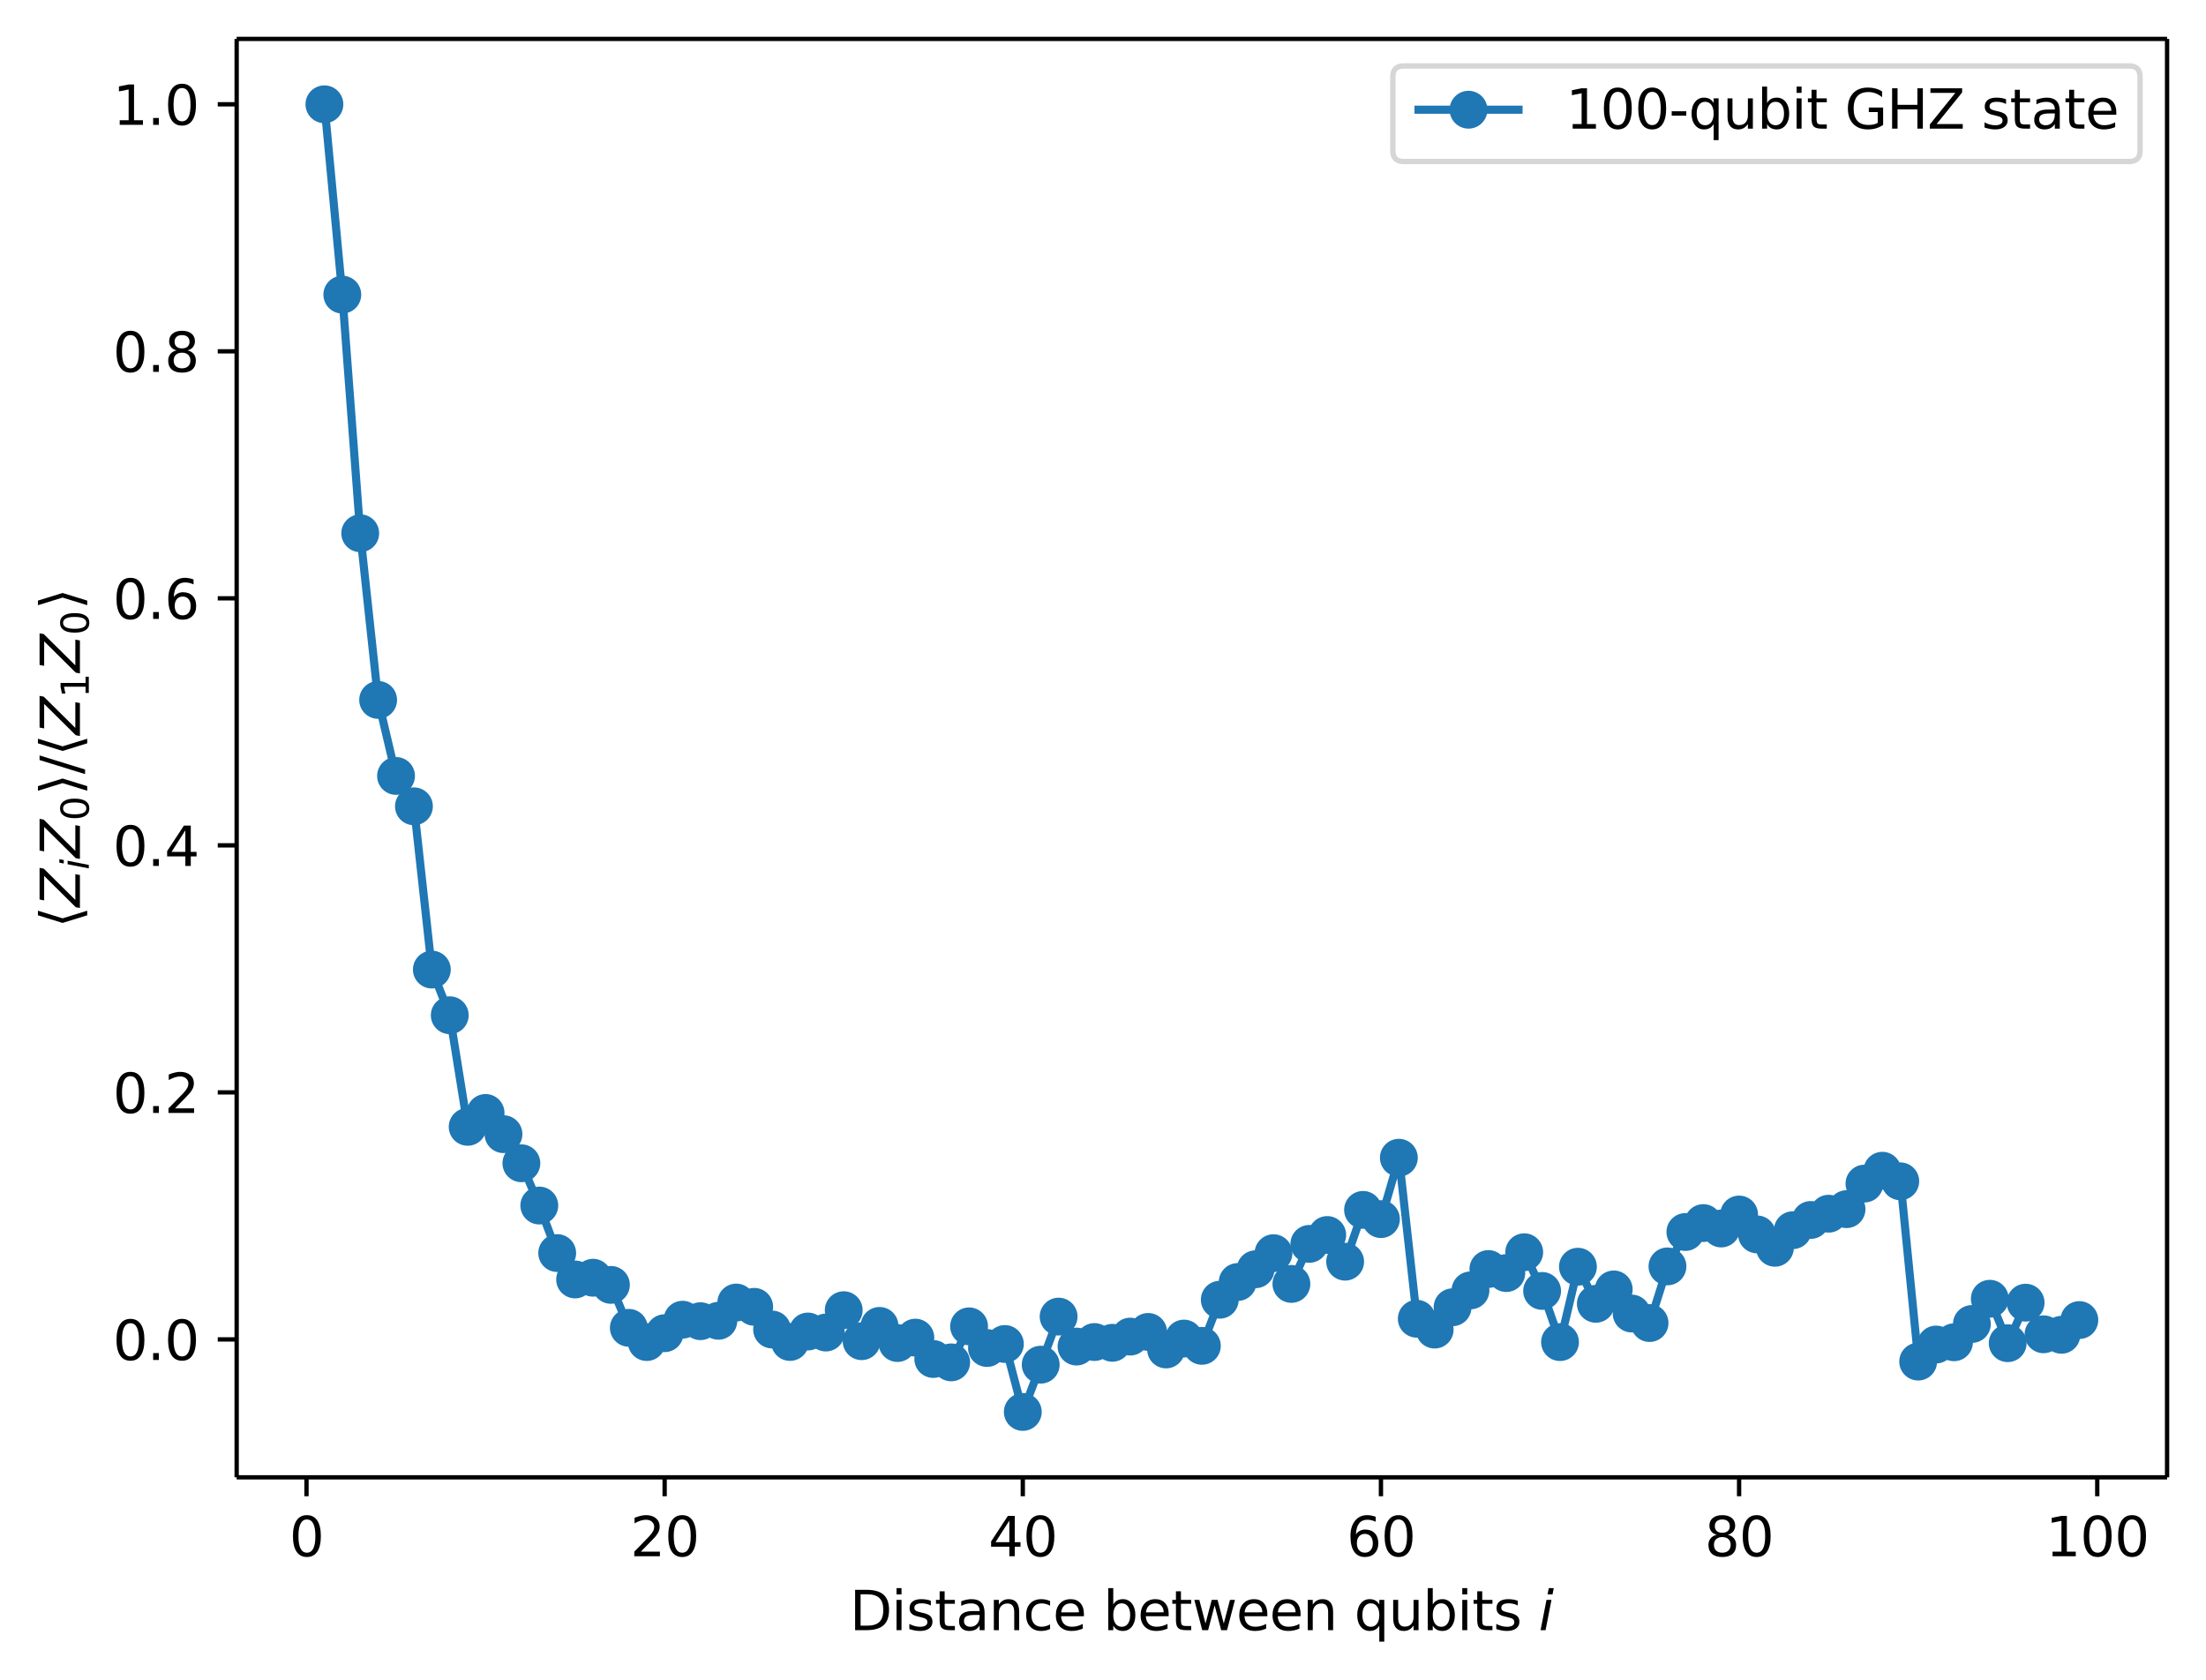 <?xml version="1.0" encoding="UTF-8"?><!DOCTYPE svg  PUBLIC '-//W3C//DTD SVG 1.1//EN'  'http://www.w3.org/Graphics/SVG/1.1/DTD/svg11.dtd'><svg width="408.1pt" height="310.89pt" version="1.1" viewBox="0 0 408.1 310.89" xmlns="http://www.w3.org/2000/svg" xmlns:xlink="http://www.w3.org/1999/xlink"><defs><style type="text/css">*{stroke-linejoin: round; stroke-linecap: butt}</style></defs><path d="m0 310.89h408.1v-310.89h-408.1z" fill="#ffffff"/><path d="m43.781 273.31h357.12v-266.11h-357.12z" fill="#ffffff"/><defs><path id="74202237dc5" d="m0 0v3.5" stroke="#000000" stroke-width=".8"/></defs><use x="56.701" y="273.312" stroke="#000000" stroke-width=".8" xlink:href="#74202237dc5"/><g transform="translate(53.52 287.91) scale(.1 -.1)"><defs><path id="DejaVuSans-30" transform="scale(.016)" d="m2034 4250q-487 0-733-480-245-479-245-1442 0-959 245-1439 246-480 733-480 491 0 736 480 246 480 246 1439 0 963-246 1442-245 480-736 480zm0 500q785 0 1199-621 414-620 414-1801 0-1178-414-1799-414-620-1199-620-784 0-1198 620-414 621-414 1799 0 1181 414 1801 414 621 1198 621z"/></defs><use xlink:href="#DejaVuSans-30"/></g><use x="122.957" y="273.312" stroke="#000000" stroke-width=".8" xlink:href="#74202237dc5"/><g transform="translate(116.59 287.91) scale(.1 -.1)"><defs><path id="DejaVuSans-32" transform="scale(.016)" d="m1228 531h2203v-531h-2962v531q359 372 979 998 621 627 780 809 303 340 423 576 121 236 121 464 0 372-261 606-261 235-680 235-297 0-627-103-329-103-704-313v638q381 153 712 231 332 78 607 78 725 0 1156-363 431-362 431-968 0-288-108-546-107-257-392-607-78-91-497-524-418-433-1181-1211z"/></defs><use xlink:href="#DejaVuSans-32"/><use transform="translate(63.623)" xlink:href="#DejaVuSans-30"/></g><use x="189.213" y="273.312" stroke="#000000" stroke-width=".8" xlink:href="#74202237dc5"/><g transform="translate(182.85 287.91) scale(.1 -.1)"><defs><path id="DejaVuSans-34" transform="scale(.016)" d="m2419 4116-1594-2491h1594v2491zm-166 550h794v-3041h666v-525h-666v-1100h-628v1100h-2106v609l1940 2957z"/></defs><use xlink:href="#DejaVuSans-34"/><use transform="translate(63.623)" xlink:href="#DejaVuSans-30"/></g><use x="255.469" y="273.312" stroke="#000000" stroke-width=".8" xlink:href="#74202237dc5"/><g transform="translate(249.11 287.91) scale(.1 -.1)"><defs><path id="DejaVuSans-36" transform="scale(.016)" d="m2113 2584q-425 0-674-291-248-290-248-796 0-503 248-796 249-292 674-292t673 292q248 293 248 796 0 506-248 796-248 291-673 291zm1253 1979v-575q-238 112-480 171-242 60-480 60-625 0-955-422-329-422-376-1275 184 272 462 417 279 145 613 145 703 0 1111-427 408-426 408-1160 0-719-425-1154-425-434-1131-434-810 0-1238 620-428 621-428 1799 0 1106 525 1764t1409 658q238 0 480-47t505-140z"/></defs><use xlink:href="#DejaVuSans-36"/><use transform="translate(63.623)" xlink:href="#DejaVuSans-30"/></g><use x="321.725" y="273.312" stroke="#000000" stroke-width=".8" xlink:href="#74202237dc5"/><g transform="translate(315.36 287.91) scale(.1 -.1)"><defs><path id="DejaVuSans-38" transform="scale(.016)" d="m2034 2216q-450 0-708-241-257-241-257-662 0-422 257-663 258-241 708-241t709 242q260 243 260 662 0 421-258 662-257 241-711 241zm-631 268q-406 100-633 378-226 279-226 679 0 559 398 884 399 325 1092 325 697 0 1094-325t397-884q0-400-227-679-226-278-629-378 456-106 710-416 255-309 255-755 0-679-414-1042-414-362-1186-362-771 0-1186 362-414 363-414 1042 0 446 256 755 257 310 713 416zm-231 997q0-362 226-565 227-203 636-203 407 0 636 203 230 203 230 565 0 363-230 566-229 203-636 203-409 0-636-203-226-203-226-566z"/></defs><use xlink:href="#DejaVuSans-38"/><use transform="translate(63.623)" xlink:href="#DejaVuSans-30"/></g><use x="387.981" y="273.312" stroke="#000000" stroke-width=".8" xlink:href="#74202237dc5"/><g transform="translate(378.44 287.91) scale(.1 -.1)"><defs><path id="DejaVuSans-31" transform="scale(.016)" d="m794 531h1031v3560l-1122-225v575l1116 225h631v-4135h1031v-531h-2687v531z"/></defs><use xlink:href="#DejaVuSans-31"/><use transform="translate(63.623)" xlink:href="#DejaVuSans-30"/><use transform="translate(127.25)" xlink:href="#DejaVuSans-30"/></g><g transform="translate(157.19 301.59) scale(.1 -.1)"><defs><path id="DejaVuSans-44" transform="scale(.016)" d="m1259 4147v-3628h763q966 0 1414 437 448 438 448 1382 0 937-448 1373t-1414 436h-763zm-631 519h1297q1356 0 1990-564 635-564 635-1764 0-1207-638-1773-637-565-1987-565h-1297v4666z"/><path id="DejaVuSans-69" transform="scale(.016)" d="m603 3500h575v-3500h-575v3500zm0 1363h575v-729h-575v729z"/><path id="DejaVuSans-73" transform="scale(.016)" d="m2834 3397v-544q-243 125-506 187-262 63-544 63-428 0-642-131t-214-394q0-200 153-314t616-217l197-44q612-131 870-370t258-667q0-488-386-773-386-284-1061-284-281 0-586 55t-642 164v594q319-166 628-249 309-82 613-82 406 0 624 139 219 139 219 392 0 234-158 359-157 125-692 241l-200 47q-534 112-772 345-237 233-237 639 0 494 350 762 350 269 994 269 318 0 599-47 282-46 519-140z"/><path id="DejaVuSans-74" transform="scale(.016)" d="m1172 4494v-994h1184v-447h-1184v-1900q0-428 117-550t477-122h590v-481h-590q-666 0-919 248-253 249-253 905v1900h-422v447h422v994h578z"/><path id="DejaVuSans-61" transform="scale(.016)" d="m2194 1759q-697 0-966-159t-269-544q0-306 202-486 202-179 548-179 479 0 768 339t289 901v128h-572zm1147 238v-1997h-575v531q-197-318-491-470t-719-152q-537 0-855 302-317 302-317 808 0 590 395 890 396 300 1180 300h807v57q0 397-261 614t-733 217q-300 0-585-72-284-72-546-216v532q315 122 612 182 297 61 578 61 760 0 1135-394 375-393 375-1193z"/><path id="DejaVuSans-6e" transform="scale(.016)" d="m3513 2113v-2113h-575v2094q0 497-194 743-194 247-581 247-466 0-735-297-269-296-269-809v-1978h-578v3500h578v-544q207 316 486 472 280 156 646 156 603 0 912-373 310-373 310-1098z"/><path id="DejaVuSans-63" transform="scale(.016)" d="m3122 3366v-538q-244 135-489 202t-495 67q-560 0-870-355-309-354-309-995t309-996q310-354 870-354 250 0 495 67t489 202v-532q-241-112-499-168-257-57-548-57-791 0-1257 497-465 497-465 1341 0 856 470 1346 471 491 1290 491 265 0 518-55 253-54 491-163z"/><path id="DejaVuSans-65" transform="scale(.016)" d="m3597 1894v-281h-2644q38-594 358-905t892-311q331 0 642 81t618 244v-544q-310-131-635-200t-659-69q-838 0-1327 487-489 488-489 1320 0 859 464 1363 464 505 1252 505 706 0 1117-455 411-454 411-1235zm-575 169q-6 471-264 752-258 282-683 282-481 0-770-272t-333-766l2050 4z"/><path id="DejaVuSans-62" transform="scale(.016)" d="m3116 1747q0 634-261 995t-717 361q-457 0-718-361t-261-995 261-995 718-361q456 0 717 361t261 995zm-1957 1222q182 312 458 463 277 152 661 152 638 0 1036-506 399-506 399-1331t-399-1332q-398-506-1036-506-384 0-661 152-276 152-458 464v-525h-578v4863h578v-1894z"/><path id="DejaVuSans-77" transform="scale(.016)" d="m269 3500h575l719-2731 715 2731h678l719-2731 716 2731h575l-916-3500h-678l-753 2869-756-2869h-679l-915 3500z"/><path id="DejaVuSans-71" transform="scale(.016)" d="m947 1747q0-634 261-995t717-361 718 361q263 361 263 995t-263 995q-262 361-718 361t-717-361-261-995zm1959-1222q-181-312-458-464-276-152-664-152-634 0-1033 506-398 507-398 1332t398 1331q399 506 1033 506 388 0 664-152 277-151 458-463v531h575v-4831h-575v1856z"/><path id="DejaVuSans-75" transform="scale(.016)" d="m544 1381v2119h575v-2097q0-497 193-746 194-248 582-248 465 0 735 297 271 297 271 810v1984h575v-3500h-575v538q-209-319-486-474-276-155-642-155-603 0-916 375-312 375-312 1097zm1447 2203z"/><path id="DejaVuSans-Oblique-69" transform="scale(.016)" d="m1172 4863h575l-141-729h-575l141 729zm-263-1363h575l-684-3500h-575l684 3500z"/></defs><use transform="translate(0 .016)" xlink:href="#DejaVuSans-44"/><use transform="translate(77.002 .016)" xlink:href="#DejaVuSans-69"/><use transform="translate(104.79 .016)" xlink:href="#DejaVuSans-73"/><use transform="translate(156.88 .016)" xlink:href="#DejaVuSans-74"/><use transform="translate(196.09 .016)" xlink:href="#DejaVuSans-61"/><use transform="translate(257.37 .016)" xlink:href="#DejaVuSans-6e"/><use transform="translate(320.75 .016)" xlink:href="#DejaVuSans-63"/><use transform="translate(375.73 .016)" xlink:href="#DejaVuSans-65"/><use transform="translate(437.26 .016)" xlink:href="#DejaVuSans-20"/><use transform="translate(469.04 .016)" xlink:href="#DejaVuSans-62"/><use transform="translate(532.52 .016)" xlink:href="#DejaVuSans-65"/><use transform="translate(594.04 .016)" xlink:href="#DejaVuSans-74"/><use transform="translate(633.25 .016)" xlink:href="#DejaVuSans-77"/><use transform="translate(715.04 .016)" xlink:href="#DejaVuSans-65"/><use transform="translate(776.56 .016)" xlink:href="#DejaVuSans-65"/><use transform="translate(838.09 .016)" xlink:href="#DejaVuSans-6e"/><use transform="translate(901.46 .016)" xlink:href="#DejaVuSans-20"/><use transform="translate(933.25 .016)" xlink:href="#DejaVuSans-71"/><use transform="translate(996.73 .016)" xlink:href="#DejaVuSans-75"/><use transform="translate(1060.1 .016)" xlink:href="#DejaVuSans-62"/><use transform="translate(1123.6 .016)" xlink:href="#DejaVuSans-69"/><use transform="translate(1151.4 .016)" xlink:href="#DejaVuSans-74"/><use transform="translate(1190.6 .016)" xlink:href="#DejaVuSans-73"/><use transform="translate(1242.7 .016)" xlink:href="#DejaVuSans-20"/><use transform="translate(1274.5 .016)" xlink:href="#DejaVuSans-Oblique-69"/></g><defs><path id="a2b1e3c4c59" d="m0 0h-3.5" stroke="#000000" stroke-width=".8"/></defs><use x="43.781" y="247.797" stroke="#000000" stroke-width=".8" xlink:href="#a2b1e3c4c59"/><g transform="translate(20.878 251.6) scale(.1 -.1)"><defs><path id="DejaVuSans-2e" transform="scale(.016)" d="m684 794h660v-794h-660v794z"/></defs><use xlink:href="#DejaVuSans-30"/><use transform="translate(63.623)" xlink:href="#DejaVuSans-2e"/><use transform="translate(95.41)" xlink:href="#DejaVuSans-30"/></g><use x="43.781" y="202.097" stroke="#000000" stroke-width=".8" xlink:href="#a2b1e3c4c59"/><g transform="translate(20.878 205.9) scale(.1 -.1)"><use xlink:href="#DejaVuSans-30"/><use transform="translate(63.623)" xlink:href="#DejaVuSans-2e"/><use transform="translate(95.41)" xlink:href="#DejaVuSans-32"/></g><use x="43.781" y="156.397" stroke="#000000" stroke-width=".8" xlink:href="#a2b1e3c4c59"/><g transform="translate(20.878 160.2) scale(.1 -.1)"><use xlink:href="#DejaVuSans-30"/><use transform="translate(63.623)" xlink:href="#DejaVuSans-2e"/><use transform="translate(95.41)" xlink:href="#DejaVuSans-34"/></g><use x="43.781" y="110.696" stroke="#000000" stroke-width=".8" xlink:href="#a2b1e3c4c59"/><g transform="translate(20.878 114.5) scale(.1 -.1)"><use xlink:href="#DejaVuSans-30"/><use transform="translate(63.623)" xlink:href="#DejaVuSans-2e"/><use transform="translate(95.41)" xlink:href="#DejaVuSans-36"/></g><use x="43.781" y="64.996" stroke="#000000" stroke-width=".8" xlink:href="#a2b1e3c4c59"/><g transform="translate(20.878 68.795) scale(.1 -.1)"><use xlink:href="#DejaVuSans-30"/><use transform="translate(63.623)" xlink:href="#DejaVuSans-2e"/><use transform="translate(95.41)" xlink:href="#DejaVuSans-38"/></g><use x="43.781" y="19.296" stroke="#000000" stroke-width=".8" xlink:href="#a2b1e3c4c59"/><g transform="translate(20.878 23.095) scale(.1 -.1)"><use xlink:href="#DejaVuSans-31"/><use transform="translate(63.623)" xlink:href="#DejaVuSans-2e"/><use transform="translate(95.41)" xlink:href="#DejaVuSans-30"/></g><g transform="translate(14.798 171.66) rotate(-90) scale(.1 -.1)"><defs><path id="DejaVuSans-27e8" transform="scale(.016)" d="m572 2006 881 2850h531l-881-2850 881-2850h-531l-881 2850z"/><path id="DejaVuSans-Oblique-5a" transform="scale(.016)" d="m838 4666h3662l-91-482-3615-3653h2975l-100-531h-3810l91 481 3616 3653h-2828l100 532z"/><path id="DejaVuSans-27e9" transform="scale(.016)" d="m1925 2006-881-2850h-531l881 2850-881 2850h531l881-2850z"/><path id="DejaVuSans-2f" transform="scale(.016)" d="m1625 4666h531l-1625-5260h-531l1625 5260z"/></defs><use transform="translate(0 .125)" xlink:href="#DejaVuSans-27e8"/><use transform="translate(39.014 .125)" xlink:href="#DejaVuSans-Oblique-5a"/><use transform="translate(107.52 -16.281) scale(.7)" xlink:href="#DejaVuSans-Oblique-69"/><use transform="translate(129.7 .125)" xlink:href="#DejaVuSans-Oblique-5a"/><use transform="translate(198.21 -16.281) scale(.7)" xlink:href="#DejaVuSans-30"/><use transform="translate(245.48 .125)" xlink:href="#DejaVuSans-27e9"/><use transform="translate(284.49 .125)" xlink:href="#DejaVuSans-2f"/><use transform="translate(318.18 .125)" xlink:href="#DejaVuSans-27e8"/><use transform="translate(357.2 .125)" xlink:href="#DejaVuSans-Oblique-5a"/><use transform="translate(425.7 -16.281) scale(.7)" xlink:href="#DejaVuSans-31"/><use transform="translate(472.97 .125)" xlink:href="#DejaVuSans-Oblique-5a"/><use transform="translate(541.48 -16.281) scale(.7)" xlink:href="#DejaVuSans-30"/><use transform="translate(588.75 .125)" xlink:href="#DejaVuSans-27e9"/></g><path d="m60.014 19.296 3.313 35.213 3.313 44.145 3.313 30.837 3.313 14.062 3.313 5.621 3.313 30.201 3.313 8.452 3.313 20.642 3.313-2.566 3.313 3.922 3.313 5.385 3.313 7.82 3.313 8.793 3.313 4.883 3.313-0.32 3.313 1.324 3.313 7.947 3.313 2.63 3.313-1.64 3.313-2.494 3.313 0.273 3.313-0.076 3.313-3.373 3.313 0.791 3.313 4.196 3.313 2.308 3.313-1.937 3.313 0.191 3.313-4.135 3.313 5.734 3.313-2.827 3.313 3.167 3.313-0.998 3.313 3.952 3.313 0.626 3.313-6.663 3.313 4.005 3.313-0.741 3.313 12.57 3.313-8.745 3.313-8.891 3.313 5.544 3.313-0.841 3.313 0.143 3.313-1.149 3.313-0.862 3.313 3.24 3.313-2.014 3.313 1.346 3.313-8.53 3.313-3.276 3.313-2.363 3.313-2.972 3.313 5.686 3.313-7.407 3.313-1.642 3.313 4.935 3.313-9.584 3.313 1.71 3.313-11.356 3.313 29.788 3.313 2.005 3.313-4.131 3.313-3.122 3.313-3.953 3.313 0.75 3.313-3.853 3.313 7.159 3.313 9.466 3.313-13.947 3.313 6.862 3.313-2.662 3.313 4.458 3.313 1.764 3.313-10.48 3.313-6.365 3.313-1.651 3.313 1.004 3.313-2.586 3.313 3.676 3.313 2.475 3.313-3.253 3.313-1.89 3.313-1.159 3.313-0.843 3.313-4.728 3.313-2.379 3.313 1.956 3.313 33.352 3.313-3.157 3.313-0.417 3.313-3.384 3.313-4.666 3.313 8.217 3.313-7.494 3.313 5.85 3.313 0.093 3.313-2.724" clip-path="url(#893fe9f7941)" fill="none" stroke="#1f77b4" stroke-linecap="square" stroke-width="1.5"/><defs><path id="c8b4cf7db5a" d="m0 3c0.796 0 1.559-0.316 2.121-0.879 0.563-0.563 0.879-1.326 0.879-2.121s-0.316-1.559-0.879-2.121c-0.563-0.563-1.326-0.879-2.121-0.879s-1.559 0.316-2.121 0.879c-0.563 0.563-0.879 1.326-0.879 2.121s0.316 1.559 0.879 2.121c0.563 0.563 1.326 0.879 2.121 0.879z" stroke="#1f77b4"/></defs><g clip-path="url(#893fe9f7941)" fill="#1f77b4" stroke="#1f77b4"><use x="60.014" y="19.296" xlink:href="#c8b4cf7db5a"/><use x="63.327" y="54.509" xlink:href="#c8b4cf7db5a"/><use x="66.64" y="98.654" xlink:href="#c8b4cf7db5a"/><use x="69.952" y="129.491" xlink:href="#c8b4cf7db5a"/><use x="73.265" y="143.553" xlink:href="#c8b4cf7db5a"/><use x="76.578" y="149.174" xlink:href="#c8b4cf7db5a"/><use x="79.891" y="179.375" xlink:href="#c8b4cf7db5a"/><use x="83.204" y="187.827" xlink:href="#c8b4cf7db5a"/><use x="86.516" y="208.469" xlink:href="#c8b4cf7db5a"/><use x="89.829" y="205.903" xlink:href="#c8b4cf7db5a"/><use x="93.142" y="209.825" xlink:href="#c8b4cf7db5a"/><use x="96.455" y="215.21" xlink:href="#c8b4cf7db5a"/><use x="99.768" y="223.03" xlink:href="#c8b4cf7db5a"/><use x="103.08" y="231.824" xlink:href="#c8b4cf7db5a"/><use x="106.393" y="236.707" xlink:href="#c8b4cf7db5a"/><use x="109.706" y="236.386" xlink:href="#c8b4cf7db5a"/><use x="113.019" y="237.71" xlink:href="#c8b4cf7db5a"/><use x="116.332" y="245.657" xlink:href="#c8b4cf7db5a"/><use x="119.644" y="248.287" xlink:href="#c8b4cf7db5a"/><use x="122.957" y="246.647" xlink:href="#c8b4cf7db5a"/><use x="126.27" y="244.153" xlink:href="#c8b4cf7db5a"/><use x="129.583" y="244.426" xlink:href="#c8b4cf7db5a"/><use x="132.896" y="244.35" xlink:href="#c8b4cf7db5a"/><use x="136.208" y="240.977" xlink:href="#c8b4cf7db5a"/><use x="139.521" y="241.769" xlink:href="#c8b4cf7db5a"/><use x="142.834" y="245.965" xlink:href="#c8b4cf7db5a"/><use x="146.147" y="248.273" xlink:href="#c8b4cf7db5a"/><use x="149.46" y="246.336" xlink:href="#c8b4cf7db5a"/><use x="152.772" y="246.527" xlink:href="#c8b4cf7db5a"/><use x="156.085" y="242.392" xlink:href="#c8b4cf7db5a"/><use x="159.398" y="248.125" xlink:href="#c8b4cf7db5a"/><use x="162.711" y="245.299" xlink:href="#c8b4cf7db5a"/><use x="166.024" y="248.466" xlink:href="#c8b4cf7db5a"/><use x="169.336" y="247.468" xlink:href="#c8b4cf7db5a"/><use x="172.649" y="251.42" xlink:href="#c8b4cf7db5a"/><use x="175.962" y="252.046" xlink:href="#c8b4cf7db5a"/><use x="179.275" y="245.383" xlink:href="#c8b4cf7db5a"/><use x="182.588" y="249.388" xlink:href="#c8b4cf7db5a"/><use x="185.9" y="248.646" xlink:href="#c8b4cf7db5a"/><use x="189.213" y="261.216" xlink:href="#c8b4cf7db5a"/><use x="192.526" y="252.471" xlink:href="#c8b4cf7db5a"/><use x="195.839" y="243.579" xlink:href="#c8b4cf7db5a"/><use x="199.152" y="249.123" xlink:href="#c8b4cf7db5a"/><use x="202.464" y="248.282" xlink:href="#c8b4cf7db5a"/><use x="205.777" y="248.425" xlink:href="#c8b4cf7db5a"/><use x="209.09" y="247.276" xlink:href="#c8b4cf7db5a"/><use x="212.403" y="246.414" xlink:href="#c8b4cf7db5a"/><use x="215.716" y="249.654" xlink:href="#c8b4cf7db5a"/><use x="219.028" y="247.64" xlink:href="#c8b4cf7db5a"/><use x="222.341" y="248.986" xlink:href="#c8b4cf7db5a"/><use x="225.654" y="240.456" xlink:href="#c8b4cf7db5a"/><use x="228.967" y="237.179" xlink:href="#c8b4cf7db5a"/><use x="232.28" y="234.816" xlink:href="#c8b4cf7db5a"/><use x="235.592" y="231.845" xlink:href="#c8b4cf7db5a"/><use x="238.905" y="237.531" xlink:href="#c8b4cf7db5a"/><use x="242.218" y="230.124" xlink:href="#c8b4cf7db5a"/><use x="245.531" y="228.482" xlink:href="#c8b4cf7db5a"/><use x="248.844" y="233.418" xlink:href="#c8b4cf7db5a"/><use x="252.156" y="223.834" xlink:href="#c8b4cf7db5a"/><use x="255.469" y="225.543" xlink:href="#c8b4cf7db5a"/><use x="258.782" y="214.187" xlink:href="#c8b4cf7db5a"/><use x="262.095" y="243.975" xlink:href="#c8b4cf7db5a"/><use x="265.408" y="245.981" xlink:href="#c8b4cf7db5a"/><use x="268.72" y="241.85" xlink:href="#c8b4cf7db5a"/><use x="272.033" y="238.728" xlink:href="#c8b4cf7db5a"/><use x="275.346" y="234.774" xlink:href="#c8b4cf7db5a"/><use x="278.659" y="235.524" xlink:href="#c8b4cf7db5a"/><use x="281.972" y="231.671" xlink:href="#c8b4cf7db5a"/><use x="285.284" y="238.83" xlink:href="#c8b4cf7db5a"/><use x="288.597" y="248.296" xlink:href="#c8b4cf7db5a"/><use x="291.91" y="234.349" xlink:href="#c8b4cf7db5a"/><use x="295.223" y="241.211" xlink:href="#c8b4cf7db5a"/><use x="298.536" y="238.549" xlink:href="#c8b4cf7db5a"/><use x="301.848" y="243.007" xlink:href="#c8b4cf7db5a"/><use x="305.161" y="244.771" xlink:href="#c8b4cf7db5a"/><use x="308.474" y="234.29" xlink:href="#c8b4cf7db5a"/><use x="311.787" y="227.925" xlink:href="#c8b4cf7db5a"/><use x="315.1" y="226.274" xlink:href="#c8b4cf7db5a"/><use x="318.412" y="227.278" xlink:href="#c8b4cf7db5a"/><use x="321.725" y="224.692" xlink:href="#c8b4cf7db5a"/><use x="325.038" y="228.368" xlink:href="#c8b4cf7db5a"/><use x="328.351" y="230.844" xlink:href="#c8b4cf7db5a"/><use x="331.664" y="227.591" xlink:href="#c8b4cf7db5a"/><use x="334.976" y="225.701" xlink:href="#c8b4cf7db5a"/><use x="338.289" y="224.542" xlink:href="#c8b4cf7db5a"/><use x="341.602" y="223.699" xlink:href="#c8b4cf7db5a"/><use x="344.915" y="218.971" xlink:href="#c8b4cf7db5a"/><use x="348.228" y="216.592" xlink:href="#c8b4cf7db5a"/><use x="351.541" y="218.548" xlink:href="#c8b4cf7db5a"/><use x="354.853" y="251.901" xlink:href="#c8b4cf7db5a"/><use x="358.166" y="248.744" xlink:href="#c8b4cf7db5a"/><use x="361.479" y="248.327" xlink:href="#c8b4cf7db5a"/><use x="364.792" y="244.943" xlink:href="#c8b4cf7db5a"/><use x="368.105" y="240.277" xlink:href="#c8b4cf7db5a"/><use x="371.417" y="248.494" xlink:href="#c8b4cf7db5a"/><use x="374.73" y="241.001" xlink:href="#c8b4cf7db5a"/><use x="378.043" y="246.851" xlink:href="#c8b4cf7db5a"/><use x="381.356" y="246.944" xlink:href="#c8b4cf7db5a"/><use x="384.669" y="244.22" xlink:href="#c8b4cf7db5a"/></g><path d="m43.781 273.31v-266.11" fill="none" stroke="#000000" stroke-linecap="square" stroke-width=".8"/><path d="m400.9 273.31v-266.11" fill="none" stroke="#000000" stroke-linecap="square" stroke-width=".8"/><path d="m43.781 273.31h357.12" fill="none" stroke="#000000" stroke-linecap="square" stroke-width=".8"/><path d="m43.781 7.2h357.12" fill="none" stroke="#000000" stroke-linecap="square" stroke-width=".8"/><path d="m259.67 29.878h134.23q2 0 2-2v-13.678q0-2-2-2h-134.23q-2 0-2 2v13.678q0 2 2 2z" fill="#ffffff" opacity=".8" stroke="#cccccc"/><path d="m261.67 20.298h10 10" fill="none" stroke="#1f77b4" stroke-linecap="square" stroke-width="1.5"/><use x="271.667" y="20.298" fill="#1f77b4" stroke="#1f77b4" xlink:href="#c8b4cf7db5a"/><g transform="translate(289.67 23.798) scale(.1 -.1)"><defs><path id="DejaVuSans-2d" transform="scale(.016)" d="m313 2009h1684v-512h-1684v512z"/><path id="DejaVuSans-47" transform="scale(.016)" d="m3809 666v1253h-1031v519h1656v-2004q-365-259-806-392-440-133-940-133-1094 0-1712 639-617 640-617 1780 0 1144 617 1783 618 639 1712 639 456 0 867-113 411-112 758-331v-672q-350 297-744 447t-828 150q-857 0-1287-478-429-478-429-1425 0-944 429-1422 430-478 1287-478 334 0 596 58 263 58 472 180z"/><path id="DejaVuSans-48" transform="scale(.016)" d="m628 4666h631v-1913h2294v1913h631v-4666h-631v2222h-2294v-2222h-631v4666z"/><path id="DejaVuSans-5a" transform="scale(.016)" d="m359 4666h3666v-482l-2950-3653h3022v-531h-3809v481l2950 3653h-2879v532z"/></defs><use xlink:href="#DejaVuSans-31"/><use transform="translate(63.623)" xlink:href="#DejaVuSans-30"/><use transform="translate(127.25)" xlink:href="#DejaVuSans-30"/><use transform="translate(190.87)" xlink:href="#DejaVuSans-2d"/><use transform="translate(226.95)" xlink:href="#DejaVuSans-71"/><use transform="translate(290.43)" xlink:href="#DejaVuSans-75"/><use transform="translate(353.81)" xlink:href="#DejaVuSans-62"/><use transform="translate(417.29)" xlink:href="#DejaVuSans-69"/><use transform="translate(445.07)" xlink:href="#DejaVuSans-74"/><use transform="translate(484.28)" xlink:href="#DejaVuSans-20"/><use transform="translate(516.06)" xlink:href="#DejaVuSans-47"/><use transform="translate(593.55)" xlink:href="#DejaVuSans-48"/><use transform="translate(668.75)" xlink:href="#DejaVuSans-5a"/><use transform="translate(737.26)" xlink:href="#DejaVuSans-20"/><use transform="translate(769.04)" xlink:href="#DejaVuSans-73"/><use transform="translate(821.14)" xlink:href="#DejaVuSans-74"/><use transform="translate(860.35)" xlink:href="#DejaVuSans-61"/><use transform="translate(921.63)" xlink:href="#DejaVuSans-74"/><use transform="translate(960.84)" xlink:href="#DejaVuSans-65"/></g><defs><clipPath id="893fe9f7941"><rect x="43.781" y="7.2" width="357.12" height="266.11"/></clipPath></defs></svg>